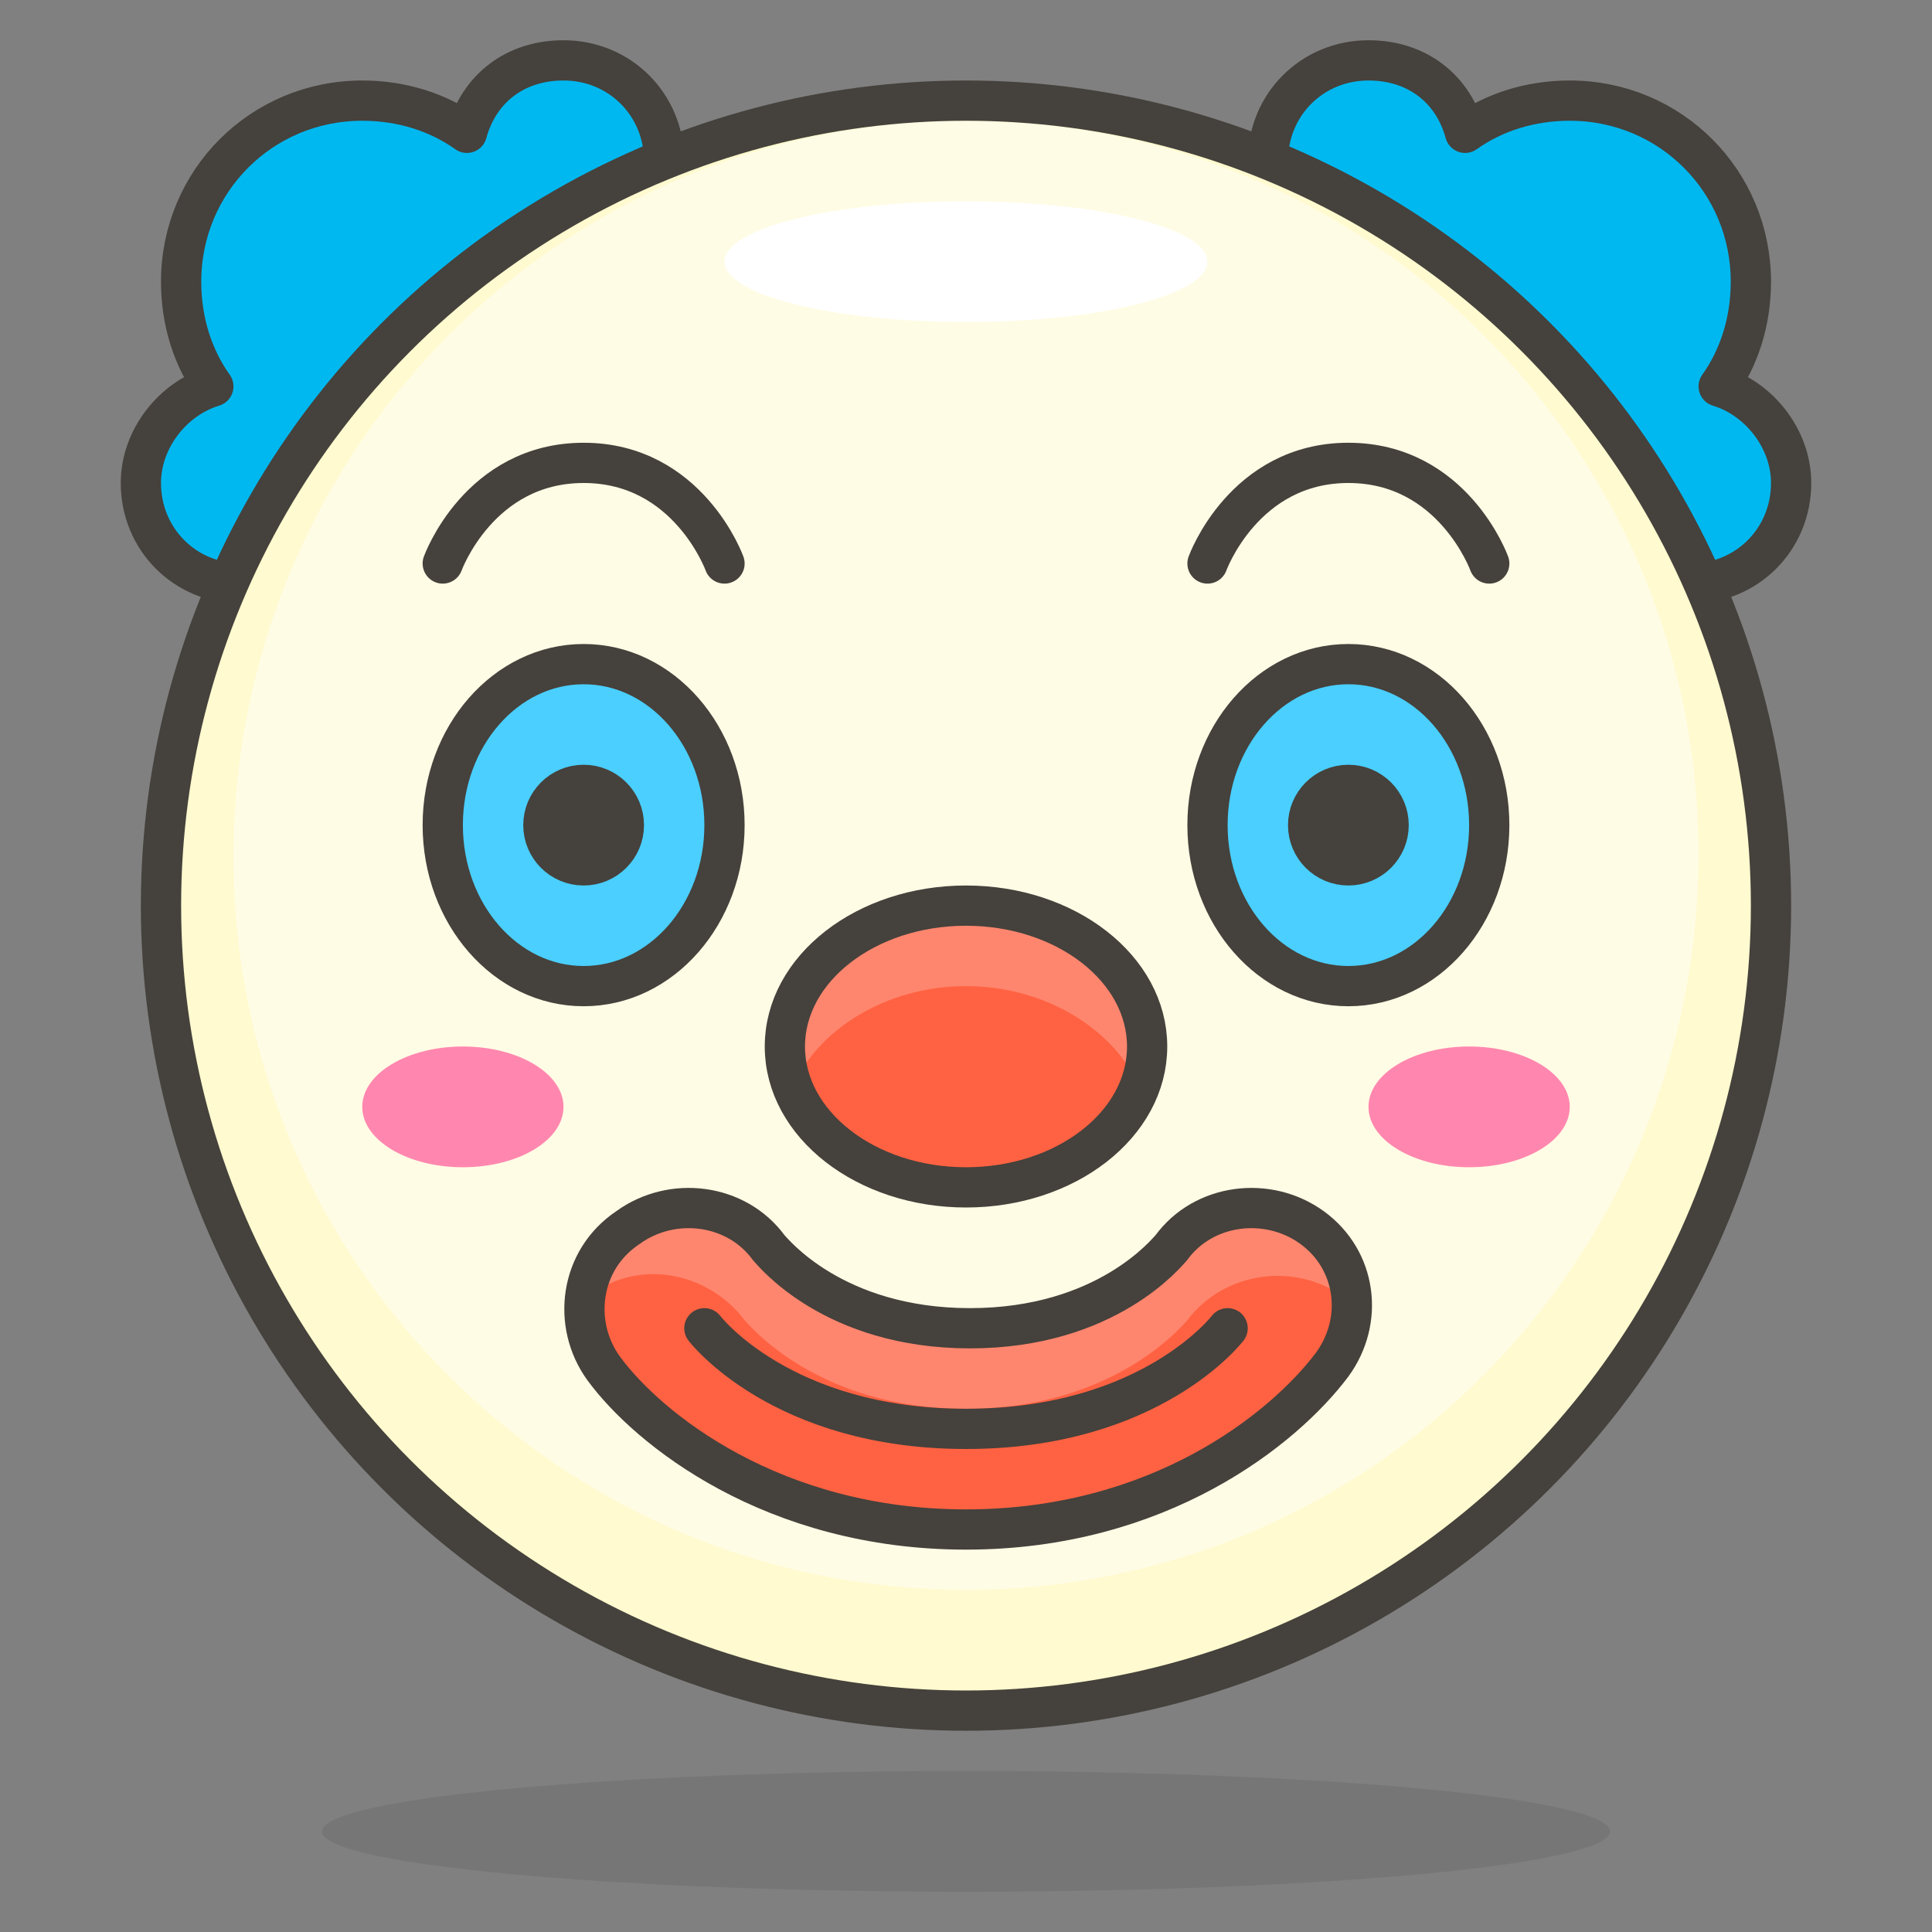 <svg version="1.1" id="Icons" xmlns="http://www.w3.org/2000/svg" xmlns:xlink="http://www.w3.org/1999/xlink" x="0px" y="0px"
	 viewBox="0 0 48 48" style="enable-background:new 0 0 48 48;" xml:space="preserve">
<rect x="0" y="0" width="48" height="48" fill="#808080" stroke="none"/>
<style type="text/css">
	.st0{fill:#FFE500;}
	.st1{fill:#EBCB00;}
	.st2{fill:#FFF48C;}
	.st3{opacity:0.15;fill:#45413C;}
	.st4{fill:none;stroke:#45413C;stroke-linecap:round;stroke-linejoin:round;stroke-miterlimit:10;}
	.st5{fill:#FFAA54;}
	.st6{fill:#FFB0CA;stroke:#45413C;stroke-linecap:round;stroke-linejoin:round;stroke-miterlimit:10;}
	.st7{fill:#FF87AF;stroke:#45413C;stroke-linecap:round;stroke-linejoin:round;stroke-miterlimit:10;}
	.st8{fill:#00B8F0;}
	.st9{fill:#4ACFFF;}
	.st10{fill:#FFFFFF;stroke:#45413C;stroke-linecap:round;stroke-linejoin:round;stroke-miterlimit:10;}
	.st11{fill:#45413C;stroke:#45413C;stroke-linecap:round;stroke-linejoin:round;stroke-miterlimit:10;}
	.st12{fill:#009FD9;}
	.st13{fill:none;stroke:#45413C;stroke-linecap:round;stroke-miterlimit:10;}
	.st14{fill:#FFFFFF;stroke:#45413C;stroke-linejoin:round;stroke-miterlimit:10;}
	.st15{fill:#FF6242;}
	.st16{fill:#FF866E;}
	.st17{fill:#656769;}
	.st18{fill:#87898C;}
	.st19{fill:#4AEFF7;stroke:#45413C;stroke-linecap:round;stroke-linejoin:round;stroke-miterlimit:10;}
	.st20{fill:none;stroke:#48CF3E;stroke-linecap:round;stroke-linejoin:round;stroke-miterlimit:10;}
	.st21{fill:none;stroke:#FF4064;stroke-linecap:round;stroke-linejoin:round;stroke-miterlimit:10;}
	.st22{fill:none;stroke:#FFB700;stroke-linecap:round;stroke-linejoin:round;stroke-miterlimit:10;}
	.st23{fill:none;stroke:#00AED9;stroke-linecap:round;stroke-linejoin:round;stroke-miterlimit:10;}
	.st24{fill:#FFFACF;}
	.st25{fill:#45413C;}
	.st26{fill:#FF866E;stroke:#45413C;stroke-linecap:round;stroke-linejoin:round;stroke-miterlimit:10;}
	.st27{fill:#DABFF5;stroke:#45413C;stroke-linejoin:round;stroke-miterlimit:10;}
	.st28{fill:#EDDBFF;}
	.st29{fill:none;stroke:#45413C;stroke-linejoin:round;stroke-miterlimit:10;}
	.st30{fill:#6DD627;}
	.st31{fill:#46B000;}
	.st32{fill:#C8FFA1;}
	.st33{fill:url(#XMLID_91_);}
	.st34{fill:url(#XMLID_92_);}
	.st35{fill:#F0F0F0;stroke:#45413C;stroke-linecap:round;stroke-linejoin:round;stroke-miterlimit:10;}
	.st36{fill:#EBCB00;stroke:#45413C;stroke-linecap:round;stroke-linejoin:round;stroke-miterlimit:10;}
	.st37{fill:#BDBEC0;stroke:#45413C;stroke-linecap:round;stroke-linejoin:round;stroke-miterlimit:10;}
	.st38{fill:#F0F0F0;}
	.st39{fill:#FFFFFF;}
	.st40{fill:url(#XMLID_93_);}
	.st41{fill:url(#XMLID_94_);}
	.st42{fill:#FFE500;stroke:#45413C;stroke-linecap:round;stroke-linejoin:round;stroke-miterlimit:10;}
	.st43{fill:#E04122;}
	.st44{fill:#8CFFE4;stroke:#45413C;stroke-linecap:round;stroke-linejoin:round;stroke-miterlimit:10;}
	.st45{fill:#E5FFF9;}
	.st46{fill:#E0E0E0;}
	.st47{fill:#9CEB60;}
	.st48{fill:#6DD627;stroke:#45413C;stroke-linecap:round;stroke-linejoin:round;stroke-miterlimit:10;}
	.st49{fill:#E8F4FA;}
	.st50{fill:#F0D5A8;}
	.st51{fill:#DEBB7E;}
	.st52{fill:#B89558;}
	.st53{fill:#00B8F0;stroke:#45413C;stroke-linecap:round;stroke-linejoin:round;stroke-miterlimit:10;}
	.st54{fill:#FFFCE5;}
	.st55{fill:#FF87AF;}
	.st56{fill:#4ACFFF;stroke:#45413C;stroke-linecap:round;stroke-linejoin:round;stroke-miterlimit:10;}
	.st57{fill:#E5F8FF;}
	.st58{fill:none;stroke:#45413C;stroke-miterlimit:10;}
	.st59{fill:none;stroke:#FF6242;stroke-linecap:round;stroke-linejoin:round;stroke-miterlimit:10;}
	.st60{fill:#BDBEC0;}
	.st61{fill:#B89558;stroke:#45413C;stroke-linecap:round;stroke-linejoin:round;stroke-miterlimit:10;}
	.st62{fill:#FF6242;stroke:#45413C;stroke-linecap:round;stroke-linejoin:round;stroke-miterlimit:10;}
	.st63{fill:#525252;stroke:#45413C;stroke-linecap:round;stroke-linejoin:round;stroke-miterlimit:10;}
	.st64{fill:#525252;}
	.st65{fill:#00DBA8;}
	.st66{fill:#00AD85;}
	.st67{fill:#BF8DF2;}
	.st68{fill:#DABFF5;}
	.st69{fill:#00F5BC;}
	.st70{fill:#DAEDF7;}
	.st71{fill:#C0DCEB;}
	.st72{fill:#ADC4D9;}
	.st73{fill:#ADC4D9;stroke:#45413C;stroke-linecap:round;stroke-linejoin:round;stroke-miterlimit:10;}
	.st74{fill:#00DFEB;stroke:#45413C;stroke-linecap:round;stroke-linejoin:round;stroke-miterlimit:10;}
	.st75{fill:#627B8C;stroke:#45413C;stroke-linecap:round;stroke-linejoin:round;stroke-miterlimit:10;}
	.st76{fill:#8CA4B8;}
	.st77{fill:#00DBA8;stroke:#45413C;stroke-linecap:round;stroke-linejoin:round;stroke-miterlimit:10;}
	.st78{fill:#FF8A14;}
	.st79{fill:#BF8256;}
	.st80{fill:#DEA47A;}
	.st81{fill:#915E3A;}
	.st82{fill:#FFA694;}
	.st83{fill:#E5FEFF;stroke:#45413C;stroke-linecap:round;stroke-linejoin:round;stroke-miterlimit:10;}
	.st84{fill:#803EC2;stroke:#45413C;stroke-linecap:round;stroke-linejoin:round;stroke-miterlimit:10;}
	.st85{fill:#9F5AE5;}
	.st86{fill:#803EC2;}
</style>
<g id="XMLID_737_">
	<ellipse id="XMLID_2425_" class="st3" cx="24" cy="45.5" rx="16" ry="1.5"/>
	<path id="XMLID_391_" class="st53" d="M42.7,9.6C43.2,8.9,43.5,8,43.5,7c0-2.5-2-4.5-4.5-4.5c-1,0-1.9,0.3-2.6,0.8
		c-0.3-1.1-1.2-1.8-2.4-1.8c-1.4,0-2.5,1.1-2.5,2.5s1.1,2.5,2.5,2.5c0.2,0,0.4,0,0.6-0.1c0,0.2-0.1,0.4-0.1,0.6c0,2.5,2,4.5,4.5,4.5
		c0.2,0,0.4,0,0.6-0.1c0,0.2-0.1,0.4-0.1,0.6c0,1.4,1.1,2.5,2.5,2.5c1.4,0,2.5-1.1,2.5-2.5C44.5,10.9,43.7,9.9,42.7,9.6z"/>
	<path id="XMLID_390_" class="st53" d="M5.3,9.6C4.8,8.9,4.5,8,4.5,7c0-2.5,2-4.5,4.5-4.5c1,0,1.9,0.3,2.6,0.8
		c0.3-1.1,1.2-1.8,2.4-1.8c1.4,0,2.5,1.1,2.5,2.5S15.4,6.5,14,6.5c-0.2,0-0.4,0-0.6-0.1c0,0.2,0.1,0.4,0.1,0.6c0,2.5-2,4.5-4.5,4.5
		c-0.2,0-0.4,0-0.6-0.1c0,0.2,0.1,0.4,0.1,0.6c0,1.4-1.1,2.5-2.5,2.5c-1.4,0-2.5-1.1-2.5-2.5C3.5,10.9,4.3,9.9,5.3,9.6z"/>
	<circle id="XMLID_389_" class="st54" cx="24" cy="22.5" r="20"/>
	<path id="XMLID_1061_" class="st24" d="M24,2.5c-11,0-20,9-20,20s9,20,20,20s20-9,20-20S35,2.5,24,2.5z M24,39.5
		c-10.1,0-18.2-8.2-18.2-18.2C5.8,11.2,13.9,3,24,3s18.2,8.2,18.2,18.2C42.2,31.3,34.1,39.5,24,39.5z"/>
	<ellipse id="XMLID_1060_" class="st39" cx="24" cy="6.5" rx="6" ry="1.5"/>
	<circle id="XMLID_1059_" class="st4" cx="24" cy="22.5" r="20"/>
	<ellipse id="XMLID_1058_" class="st55" cx="36.5" cy="27.5" rx="2.5" ry="1.5"/>
	<ellipse id="XMLID_1057_" class="st55" cx="11.5" cy="27.5" rx="2.5" ry="1.5"/>
	<ellipse id="XMLID_388_" class="st15" cx="24" cy="26" rx="4.5" ry="3.5"/>
	<path id="XMLID_387_" class="st16" d="M24,24.5c2,0,3.7,1.1,4.3,2.5c0.1-0.3,0.2-0.6,0.2-1c0-1.9-2-3.5-4.5-3.5
		c-2.5,0-4.5,1.6-4.5,3.5c0,0.4,0.1,0.7,0.2,1C20.3,25.6,22,24.5,24,24.5z"/>
	<ellipse id="XMLID_1010_" class="st4" cx="24" cy="26" rx="4.5" ry="3.5"/>
	<path id="XMLID_1009_" class="st15" d="M24,38c-4.8,0-7.9-2.5-9-4c-0.8-1.1-0.6-2.7,0.6-3.5c1.1-0.8,2.7-0.6,3.5,0.5
		c0.1,0.1,1.6,2,5,2c3.4,0,4.9-1.9,5-2c0.8-1.1,2.4-1.3,3.5-0.5c1.1,0.8,1.3,2.3,0.5,3.4C31.9,35.5,28.8,38,24,38z"/>
	<path class="st16" d="M32.5,30.5c-1.1-0.8-2.6-0.6-3.5,0.5c-0.1,0.1-1.6,2-5,2c-3.4,0-4.9-1.9-5-2c-0.8-1.1-2.4-1.3-3.5-0.5
		c-0.6,0.4-1,1.1-1,1.8c1.3-1.1,3.1-0.7,4,0.5c0.1,0.1,1.8,2.2,5.5,2.2s5.4-2.1,5.5-2.2c0.9-1.2,2.7-1.5,4-0.5
		C33.4,31.6,33.1,31,32.5,30.5z"/>
	<path id="XMLID_1007_" class="st4" d="M24,38c-4.8,0-7.9-2.5-9-4c-0.8-1.1-0.6-2.7,0.6-3.5c1.1-0.8,2.7-0.6,3.5,0.5
		c0.1,0.1,1.6,2,5,2c3.4,0,4.9-1.9,5-2c0.8-1.1,2.4-1.3,3.5-0.5c1.1,0.8,1.3,2.3,0.5,3.4C31.9,35.5,28.8,38,24,38z"/>
	<path id="XMLID_1006_" class="st4" d="M17.5,33c0,0,1.9,2.5,6.5,2.5s6.5-2.5,6.5-2.5"/>
	<ellipse id="XMLID_1005_" class="st56" cx="33.5" cy="20.5" rx="3.5" ry="4"/>
	<ellipse id="XMLID_1004_" class="st56" cx="14.5" cy="20.5" rx="3.5" ry="4"/>
	<circle id="XMLID_386_" class="st11" cx="14.5" cy="20.5" r="1"/>
	<circle id="XMLID_385_" class="st11" cx="33.5" cy="20.5" r="1"/>
	<path id="XMLID_384_" class="st4" d="M30,14c0,0,0.9-2.5,3.5-2.5c2.6,0,3.5,2.5,3.5,2.5"/>
	<path id="XMLID_383_" class="st4" d="M11,14c0,0,0.9-2.5,3.5-2.5c2.6,0,3.5,2.5,3.5,2.5"/>
</g>
</svg>
